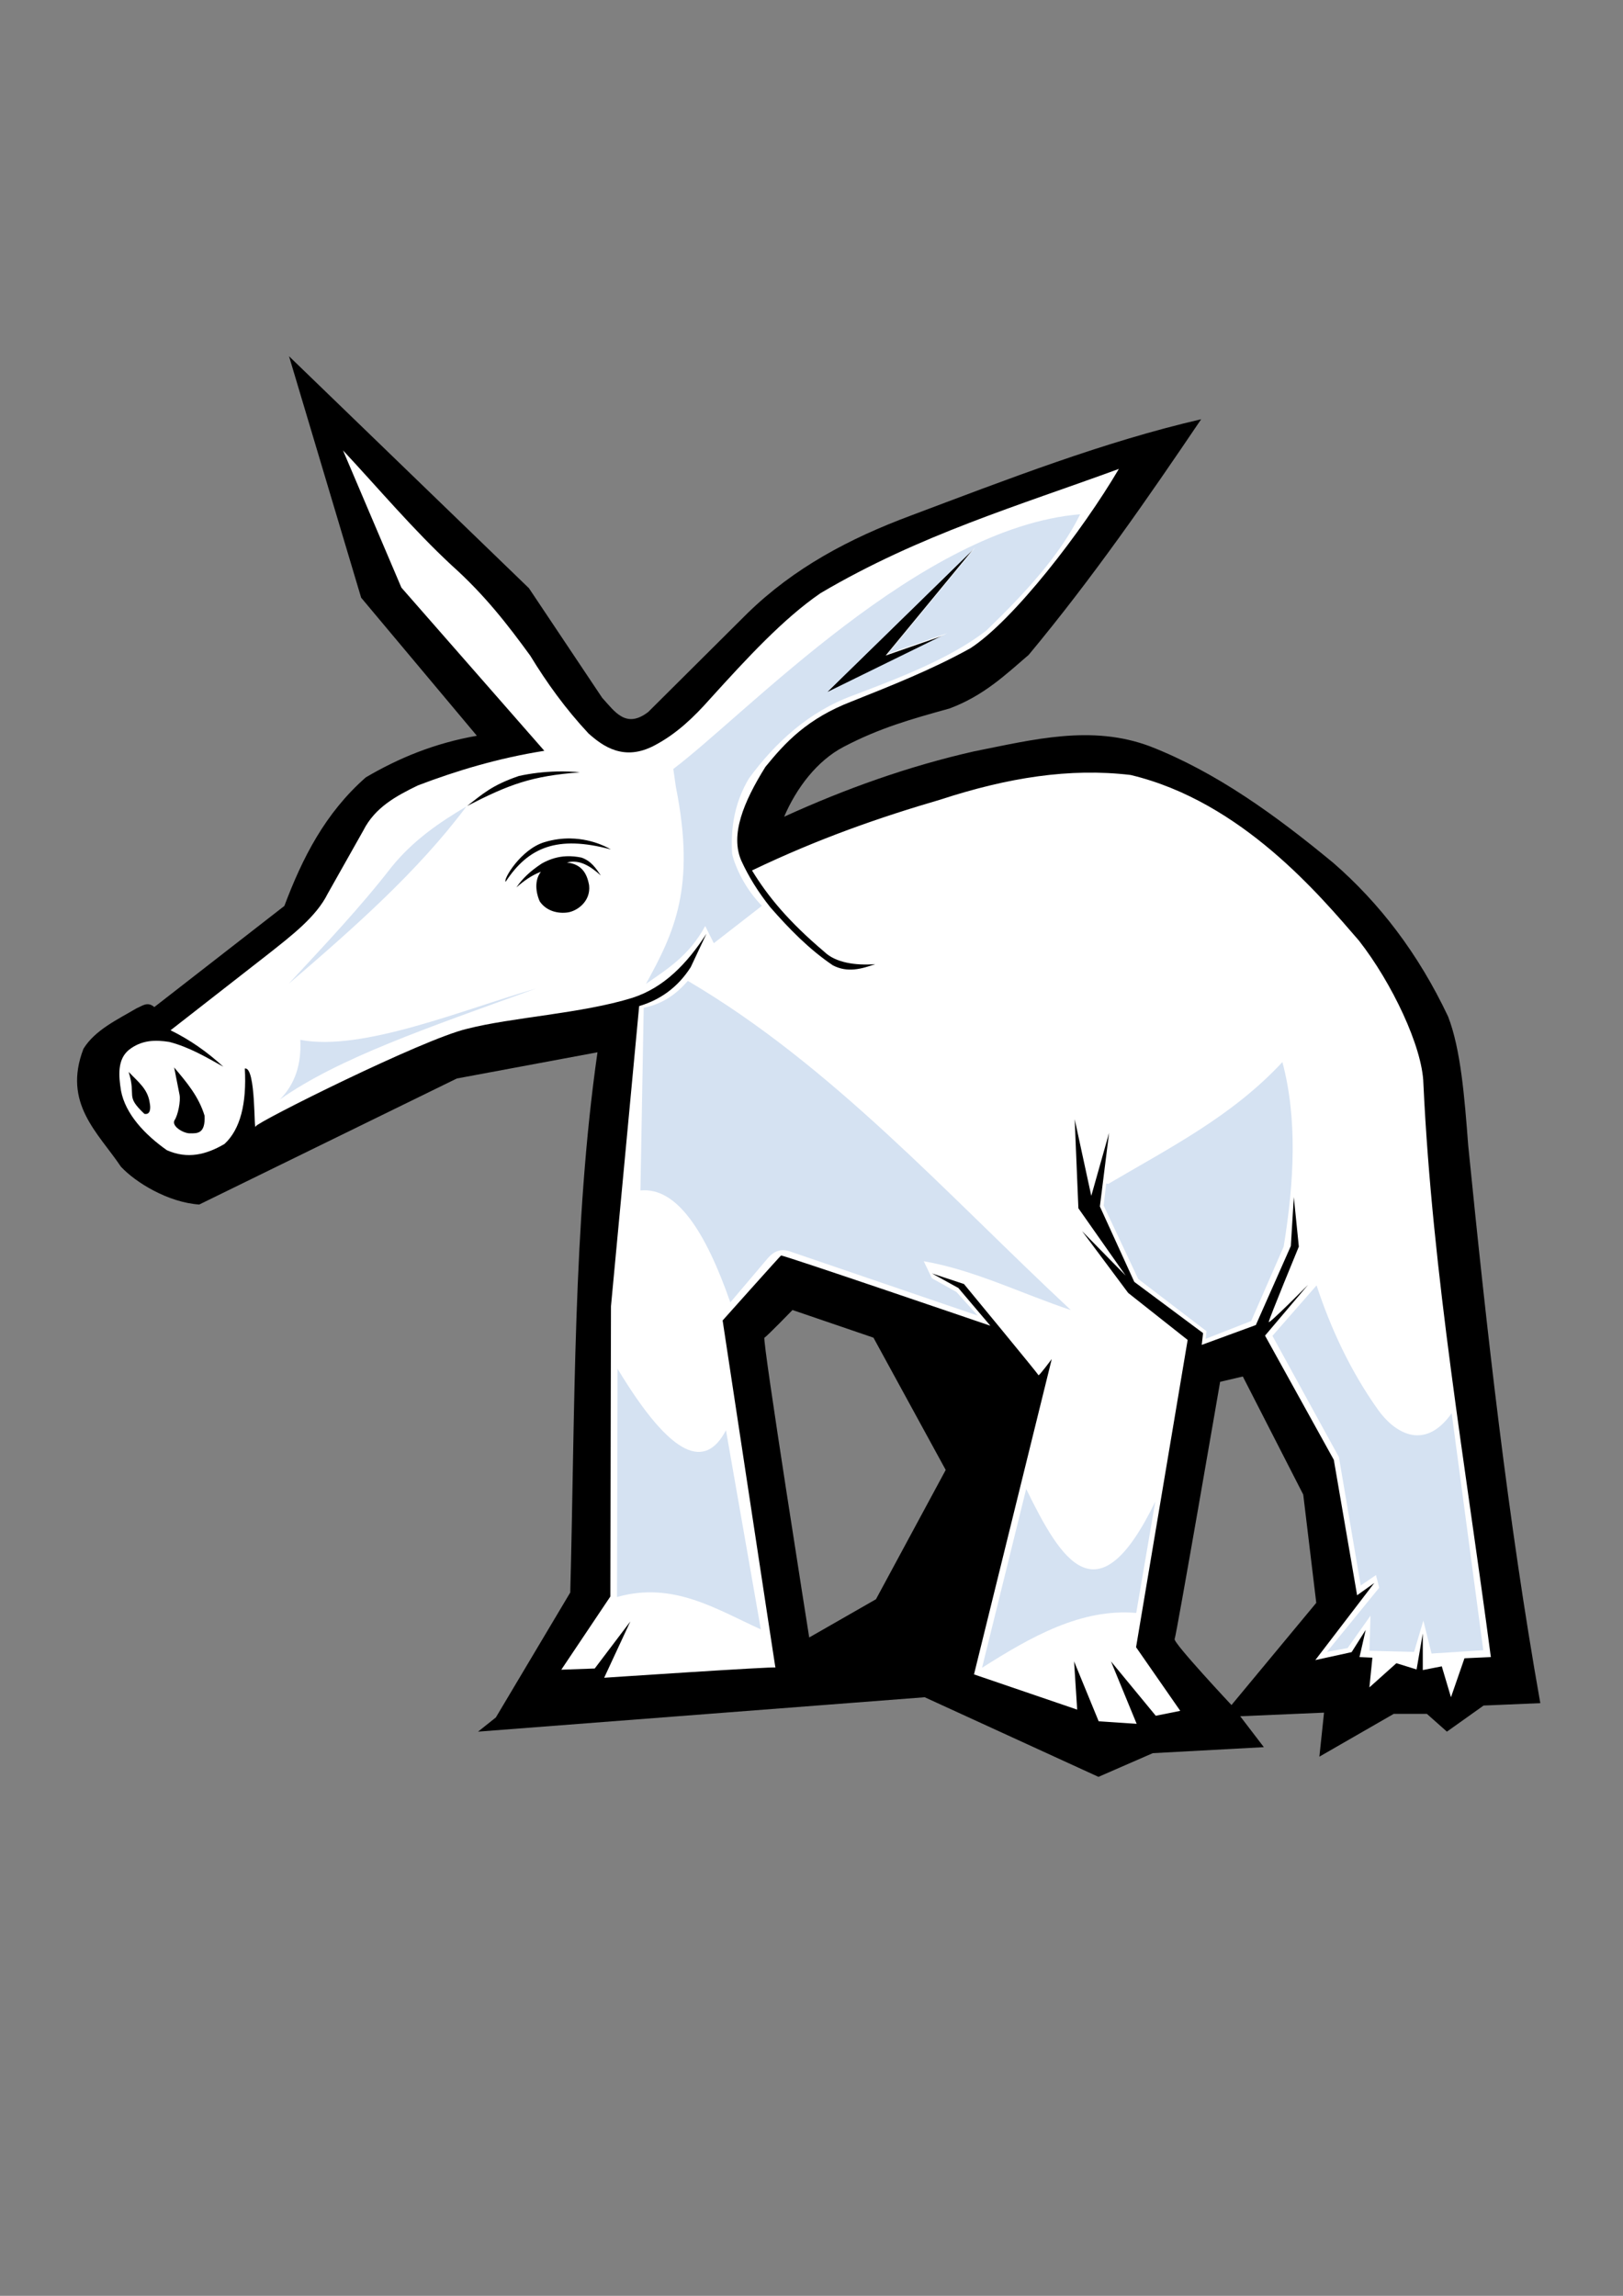 <?xml version="1.0" encoding="UTF-8" standalone="no"?>
<!-- Created with Inkscape (http://www.inkscape.org/) -->
<svg xmlns:dc="http://purl.org/dc/elements/1.1/" xmlns:cc="http://creativecommons.org/ns#" xmlns:rdf="http://www.w3.org/1999/02/22-rdf-syntax-ns#" xmlns:svg="http://www.w3.org/2000/svg" xmlns="http://www.w3.org/2000/svg" xmlns:sodipodi="http://sodipodi.sourceforge.net/DTD/sodipodi-0.dtd" xmlns:inkscape="http://www.inkscape.org/namespaces/inkscape" width="744.094" height="1052.362" id="svg2" version="1.1" inkscape:version="0.48.2 r9819" sodipodi:docname="Yast.svg">
  <rect width="100%" height="100%" fill="#808080" stroke="none"/>
  <defs id="defs4">
    <inkscape:path-effect effect="skeletal" id="path-effect3981" is_visible="true" pattern="M 0,5 10,10 10,0 z" copytype="single_stretched" prop_scale="1" scale_y_rel="false" spacing="0" normal_offset="0" tang_offset="0" prop_units="false" vertical_pattern="false" fuse_tolerance="0"/>
  </defs>
  <sodipodi:namedview id="base" pagecolor="#ffffff" bordercolor="#666666" borderopacity="1.0" inkscape:pageopacity="0.0" inkscape:pageshadow="2" inkscape:zoom="0.5" inkscape:cx="368.20852" inkscape:cy="474.55155" inkscape:document-units="px" inkscape:current-layer="layer1" showgrid="false" inkscape:window-width="1920" inkscape:window-height="1094" inkscape:window-x="1279" inkscape:window-y="19" inkscape:window-maximized="1"/>
  <g inkscape:label="Layer 1" inkscape:groupmode="layer" id="layer1">
    <g id="g4581" transform="matrix(1.752,0,0,1.764,-1424.856,600.264)">
      <path style="fill:none;stroke:none" d="m 969.612,-66.843 -36.793,6.802 -67.403,32.774 c -8.162,-0.546 -16.698,-5.791 -20.5,-9.869 -5.944,-8.808 -15.33,-16.413 -9.801,-30.634 3.034,-4.84 8.713,-7.477 13.913,-10.512 1.464,-0.592 2.817,-1.856 4.638,-0.309 l 34.011,-26.281 c 4.678,-12.347 10.632,-24.057 21.334,-33.392 8.503,-4.962 17.911,-8.889 29.064,-10.822 l -30.3,-35.866 -18.86,-62.765 62.765,60.292 19.17,28.445 c 3.279,3.564 6.223,8.179 12.058,3.71 l 25.972,-25.663 c 12.177,-11.787 26.601,-19.4 42.668,-25.353 25.353,-9.472 50.707,-19.245 76.06,-25.044 -14.078,20.683 -28.446,41.284 -45.141,61.219 -6.065,5.163 -11.732,10.575 -20.716,13.913 -10.021,2.766 -18.209,5.041 -27.734,9.992 -6.983,3.632 -12.36,10.721 -15.553,18.144 16.058,-7.274 32.584,-13.144 49.779,-17.005 15.356,-3.02 30.713,-7.003 46.069,-1.237 17.323,6.728 32.859,17.926 47.924,30.3 12,10.381 22.164,23.434 29.991,39.885 3.286,8.427 4.306,20.848 5.256,33.392 4.898,48.568 10.309,97.05 18.86,145.009 l -14.841,0.618 -9.585,6.802 -5.256,-4.638 -8.657,0 -19.479,11.131 1.237,-11.44 -21.952,0.928 6.184,8.039 -29.064,1.546 -14.223,6.184 -45.451,-20.716 -116.873,8.966 4.638,-3.71 19.479,-32.465 c 1.268,-47.403 0.667,-95.844 7.111,-140.371 z" id="path4480" inkscape:connector-curvature="0" sodipodi:nodetypes="ccccccccccccccccccccccccccccccccccccccccccc"/>
      <path style="fill:none;stroke:none" d="m 877.337,-62.616 c 0.504,9.125 -1.165,15.795 -5.301,19.597 -4.752,2.786 -9.7,4 -15.099,1.606 -5.78,-4.039 -10.856,-9.402 -12.005,-15.463 -0.627,-3.905 -0.955,-8.068 2.046,-10.559 3.34,-2.637 6.94,-2.671 10.602,-2.088 5.24,1.35 9.644,3.953 14.136,6.425 -4.171,-3.808 -8.744,-7.014 -13.814,-9.477 l 25.54,-19.758 c 6.217,-4.886 12.57,-9.724 15.581,-15.742 l 9.317,-16.384 c 3.049,-5.993 8.579,-8.974 14.296,-11.726 10.178,-3.851 20.978,-7.079 33.09,-8.995 l -37.427,-42.407 -15.26,-35.66 c 9.185,9.768 18.309,20.543 28.432,29.877 8.797,7.817 14.819,15.635 20.561,23.452 4.303,7.008 9.214,13.813 15.26,20.24 3.709,3.285 9.286,7.353 17.348,3.052 5.866,-3.085 10.321,-7.424 14.457,-12.047 9.689,-10.614 19.209,-20.863 28.914,-27.468 25.924,-15.187 51.99,-22.784 78.067,-32.287 -9.572,16.173 -27.593,39.321 -38.873,46.583 -9.976,5.5 -20.491,9.652 -31.002,13.814 -11.683,4.47 -17.445,10.667 -22.649,17.027 -5.759,9.171 -9.239,17.701 -6.265,24.416 1.851,4.016 4.327,8.032 7.55,12.047 4.917,5.578 10.107,10.882 16.384,15.099 3.842,1.985 7.518,0.921 11.084,-0.321 -5.16,0.403 -10.409,-0.373 -13.332,-3.213 -9.309,-7.816 -14.768,-14.388 -18.897,-21.113 17.527,-8.35 33.64,-13.873 49.256,-18.402 17.644,-5.726 33.864,-8.304 49.796,-6.425 29.157,6.898 49.701,31.529 59.755,43.049 8.633,10.942 16.62,27.637 16.866,37.106 2.342,49.689 11.071,99.377 17.669,149.066 l -6.907,0.321 -3.534,10.12 -2.409,-8.032 -4.98,0.964 0,-9.477 -1.606,9.317 -5.301,-1.606 -7.068,6.265 0.803,-7.71 -3.373,-0.161 1.606,-7.068 -3.695,5.783 -9.477,2.088 14.457,-18.794 0.978,-1.247 -4.512,3.175 -6.104,-35.178 -17.991,-32.287 11.244,-13.172 c 0,0 -10.28,10.28 -10.28,9.638 0,-0.643 7.871,-19.597 7.871,-19.597 l -1.285,-12.851 -0.803,12.69 -9.156,20.561 -14.136,5.14 0.321,-3.052 -17.991,-13.332 -8.995,-19.597 2.409,-19.115 -4.658,16.384 -4.337,-19.918 0.964,23.131 12.369,17.509 -11.405,-11.565 12.047,16.063 15.581,12.208 -13.493,79.834 11.565,16.545 -6.425,1.285 -11.726,-14.136 6.747,16.224 -9.959,-0.643 -6.425,-15.581 0.803,12.529 -26.986,-9.156 20.32,-81.922 c 0,0 -3.373,4.498 -3.454,4.176 -0.08,-0.321 -19.517,-23.693 -19.517,-23.693 l -8.353,-2.731 6.907,3.775 8.353,9.799 c 0,0 -54.454,-18.473 -54.775,-18.232 -0.321,0.241 -15.26,16.866 -15.26,16.866 0,0 13.814,90.516 13.814,90.194 0,-0.321 -44.816,2.65 -44.816,2.65 l 6.827,-14.617 -9.317,12.208 -8.754,0.321 12.851,-19.035 0.161,-75.416 7.389,-77.987 c 5.445,-1.615 10.054,-4.78 13.493,-10.12 l 4.096,-8.674 c -5.084,7.78 -11.129,13.988 -19.356,16.625 -13.253,4.101 -31.568,5.052 -43.297,8.057 -11.511,2.672 -55.019,24.27 -55.302,25.353 -0.525,2.009 0.145,-15.577 -2.84,-15.018 z" id="path4482" inkscape:connector-curvature="0" sodipodi:nodetypes="cccccccccccccccccccccccccccccccccccccccccccccccccccccccscccccccccccccccccccccccccccccccscscccccccccccsc"/>
      <path inkscape:connector-curvature="0" style="fill:#000000;stroke:none" d="m 888.906,-247.719 18.875,62.75 30.281,35.875 c -11.153,1.933 -20.56,5.851 -29.062,10.812 -10.702,9.335 -16.634,21.059 -21.312,33.406 l -34.031,26.281 c -1.821,-1.547 -3.16,-0.279 -4.625,0.312 -5.201,3.035 -10.872,5.66 -13.906,10.5 -5.529,14.221 3.837,21.848 9.781,30.656 3.802,4.079 12.338,9.298 20.5,9.844 l 67.406,-32.75 36.812,-6.812 c -6.444,44.527 -5.857,92.972 -7.125,140.375 L 943.031,106 l -4.656,3.688 116.875,-8.938 45.469,20.688 14.219,-6.156 29.062,-1.562 -6.188,-8.031 21.938,-0.938 -1.219,11.438 19.469,-11.125 8.656,0 5.25,4.625 9.594,-6.781 14.844,-0.625 c -8.551,-47.959 -13.977,-96.432 -18.875,-145 -0.95,-12.545 -1.964,-24.979 -5.25,-33.406 -7.827,-16.451 -17.968,-29.494 -29.969,-39.875 -15.065,-12.374 -30.614,-23.584 -47.938,-30.312 -15.356,-5.766 -30.706,-1.77 -46.062,1.25 -17.196,3.861 -33.723,9.726 -49.781,17 3.193,-7.423 8.579,-14.524 15.562,-18.156 9.525,-4.952 17.698,-7.203 27.719,-9.969 8.984,-3.339 14.654,-8.774 20.719,-13.938 16.696,-19.935 31.047,-40.535 45.125,-61.219 -25.353,5.8 -50.709,15.59 -76.062,25.062 -16.067,5.953 -30.479,13.557 -42.656,25.344 l -25.969,25.656 c -5.835,4.469 -8.784,-0.123 -12.062,-3.688 L 951.688,-187.438 888.906,-247.719 z M 1020.656,0.125 l 21.188,7.188 18.906,34.375 -18.25,33.594 -17.469,9.938 c 0,0 -12.371,-77.58 -11.719,-77.906 0.652,-0.326 7.344,-7.188 7.344,-7.188 z m 117.844,17.281 15.812,30.688 3.406,28.125 -22.188,26.562 c 0,0 -15.333,-16.241 -14.875,-17.156 0.458,-0.915 11.906,-66.844 11.906,-66.844 l 5.938,-1.375 z" id="path4484"/>
      <path inkscape:connector-curvature="0" style="fill:#ffffff;stroke:none" d="m 903.031,-223.25 15.281,35.656 37.406,42.406 c -12.112,1.916 -22.916,5.149 -33.094,9 -5.718,2.752 -11.232,5.726 -14.281,11.719 l -9.312,16.406 c -3.011,6.018 -9.376,10.833 -15.594,15.719 l -25.531,19.781 c 5.071,2.463 9.642,5.661 13.812,9.469 -4.491,-2.473 -8.885,-5.087 -14.125,-6.438 -3.662,-0.583 -7.285,-0.543 -10.625,2.094 -3.001,2.491 -2.658,6.658 -2.031,10.562 1.148,6.061 6.22,11.43 12,15.469 5.399,2.394 10.342,1.161 15.094,-1.625 4.135,-3.802 5.817,-10.468 5.312,-19.594 2.984,-0.56 2.318,17.04 2.844,15.031 0.283,-1.082 43.77,-22.671 55.281,-25.344 11.729,-3.005 30.059,-3.962 43.312,-8.062 8.227,-2.637 14.259,-8.845 19.344,-16.625 l -4.094,8.656 c -3.439,5.34 -8.055,8.51 -13.5,10.125 l -7.375,78 L 973,74.562 l -12.844,19.031 8.75,-0.312 9.312,-12.219 -6.844,14.625 c 0,0 44.812,-2.978 44.812,-2.656 0,0.321 -13.812,-90.188 -13.812,-90.188 0,0 14.96,-16.634 15.281,-16.875 0.321,-0.241 54.781,18.25 54.781,18.25 l -8.375,-9.812 -6.906,-3.781 8.375,2.75 c 0,0 19.42,23.366 19.5,23.688 0.08,0.321 3.469,-4.188 3.469,-4.188 l -20.344,81.938 27,9.156 -0.812,-12.531 6.438,15.562 9.938,0.656 L 1104,91.438 l 11.719,14.125 6.406,-1.281 -11.562,-16.531 13.5,-79.844 -15.562,-12.219 -12.062,-16.062 11.406,11.562 -12.375,-17.5 -0.969,-23.125 4.344,19.906 4.656,-16.375 -2.406,19.125 9,19.594 18,13.312 -0.344,3.062 14.156,-5.156 9.156,-20.531 0.781,-12.719 1.312,12.875 c 0,0 -7.875,18.951 -7.875,19.594 0,0.643 10.281,-9.656 10.281,-9.656 l -11.25,13.188 18,32.281 6.094,35.188 4.5,-3.188 -0.969,1.25 -14.469,18.781 9.5,-2.062 3.688,-5.781 -1.625,7.062 3.375,0.156 -0.781,7.719 7.062,-6.281 5.281,1.625 1.625,-9.344 0,9.5 4.969,-0.969 2.406,8.031 3.531,-10.125 6.906,-0.312 C 1196.807,40.624 1188.092,-9.061 1185.75,-58.75 c -0.246,-9.469 -8.242,-26.183 -16.875,-37.125 -10.053,-11.52 -30.593,-36.134 -59.75,-43.031 -15.932,-1.878 -32.137,0.681 -49.781,6.406 -15.616,4.529 -31.755,10.056 -49.281,18.406 4.129,6.725 9.597,13.309 18.906,21.125 2.923,2.84 8.184,3.621 13.344,3.219 -3.565,1.242 -7.252,2.298 -11.094,0.312 -6.277,-4.217 -11.458,-9.516 -16.375,-15.094 -3.223,-4.016 -5.711,-8.047 -7.562,-12.062 -2.975,-6.715 0.522,-15.235 6.281,-24.406 5.205,-6.36 10.942,-12.561 22.625,-17.031 10.511,-4.162 21.056,-8.312 31.031,-13.812 11.28,-7.262 29.272,-30.421 38.844,-46.594 -26.077,9.503 -52.139,17.094 -78.062,32.281 -9.705,6.605 -19.218,16.855 -28.906,27.469 -4.136,4.623 -8.603,8.977 -14.469,12.062 -8.062,4.301 -13.635,0.222 -17.344,-3.062 -6.046,-6.427 -10.947,-13.211 -15.25,-20.219 -5.741,-7.817 -11.766,-15.651 -20.562,-23.469 -10.123,-9.334 -19.252,-20.107 -28.438,-29.875 z M 1068,-197.625 l -22.969,27.688 15.594,-5.375 -31.375,15.281 38.75,-37.594 z m -108.969,57.812 c 2.016,-0.041 4.033,0.016 6,0.219 -12.702,0.955 -18.502,3.134 -29.531,8.75 4.049,-3.065 6.316,-5.338 13.594,-7.812 3.186,-0.684 6.577,-1.087 9.938,-1.156 z m 3.531,17.406 c 6.272,0.111 10.531,2.844 10.531,2.844 -13.907,-3.722 -21.545,-0.615 -27.5,8.406 -0.715,-0.561 3.95,-8.416 10.125,-10.281 2.455,-0.741 4.753,-1.006 6.844,-0.969 z m -1.062,4.625 c 1.295,-0.052 2.588,0.069 3.938,0.344 2.599,0.902 3.792,2.825 5.062,4.656 -2.695,-2.384 -5.501,-4.249 -8.875,-3.375 3.828,0.404 5.262,2.803 5.812,5.938 0.458,4.195 -3.169,6.683 -5.594,7.031 -2.427,0.349 -5.535,-0.26 -7.312,-2.844 -0.53,-1.055 -1.885,-4.942 0.281,-7.719 -2.41,0.899 -4.466,2.386 -6.406,4.062 1.628,-2.371 3.629,-4.228 6.656,-6.219 2.165,-1.199 4.279,-1.788 6.438,-1.875 z m -102.656,54.875 c 3.246,3.828 6.42,7.5 7.969,12.562 0.207,4.695 -1.875,4.585 -3.906,4.562 -1.719,-0.019 -4.942,-1.937 -3.906,-3.5 0.829,-1.252 1.588,-4.86 1.25,-6.562 l -1.406,-7.062 z M 846.938,-61.75 c 2.546,2.673 5.045,4.437 5.531,8.156 0.18,0.886 0.361,3.091 -1.406,2.75 -5.148,-4.83 -2.055,-4.316 -4.125,-10.906 z" id="path4486"/>
      <path style="fill:#d5e2f2;fill-opacity:1;stroke:none" d="m 886.484,-54.554 c 3.931,-3.916 5.713,-9.096 5.374,-15.524 16.297,3.134 42.956,-8.008 61.697,-13.334 -28.401,10.209 -51.669,18.052 -67.07,28.858 z" id="path4488" inkscape:connector-curvature="0" sodipodi:nodetypes="cccc"/>
      <path style="fill:#d5e2f2;fill-opacity:1;stroke:none" d="m 1102.743,-32.757 -0.662,5.736 9.046,19.084 17.87,13.568 -0.221,1.986 11.914,-4.633 8.494,-19.304 c 2.831,-17.146 3.581,-33.477 -0.331,-47.985 -13.117,14.07 -29.641,22.348 -45.558,31.659 z" id="path4490" inkscape:connector-curvature="0" sodipodi:nodetypes="cccccccccc"/>
      <path style="fill:#d5e2f2;fill-opacity:1;stroke:none" d="m 1157.797,-6.273 -11.548,13.117 17.394,31.508 5.703,33.362 3.992,-2.709 0.856,3.279 -13.687,16.681 5.418,-0.998 5.988,-8.412 -0.285,9.125 11.691,0.285 2.424,-8.127 2.139,8.554 13.544,-0.855 -8.269,-61.591 c -7.379,10.314 -15.297,4.648 -19.247,-0.855 -7.316,-10.191 -12.471,-21.36 -16.111,-32.364 z" id="path4492" inkscape:connector-curvature="0" sodipodi:nodetypes="cccccccccccccccsc"/>
      <path style="fill:#d5e2f2;fill-opacity:1;stroke:none" d="m 1070.258,93.099 11.548,-46.478 c 9.158,18.59 18.662,34.307 33.789,3.279 l -4.99,28.942 c -14.403,-1.209 -27.441,6.117 -40.348,14.257 z" id="path4494" inkscape:connector-curvature="0" sodipodi:nodetypes="ccccc"/>
      <path style="fill:#d5e2f2;fill-opacity:1;stroke:none" d="m 974.735,74.708 0.143,-59.31 c 14.417,23.717 23.064,26.032 28.372,15.968 l 9.125,51.753 c -11.777,-5.303 -22.962,-12.533 -37.639,-8.412 z" id="path4496" inkscape:connector-curvature="0" sodipodi:nodetypes="ccccc"/>
      <path style="fill:#d5e2f2;fill-opacity:1;stroke:none" d="m 980.866,-30.938 0.855,-47.476 c 5.157,-1.021 8.661,-3.695 11.548,-6.986 37.679,21.967 67.813,55.504 100.228,85.543 -12.831,-4.23 -25.268,-10.435 -38.494,-12.689 l 2.139,4.42 6.416,3.564 5.56,6.131 -48.759,-16.538 c -2.709,-1.061 -4.497,-0.138 -5.988,1.426 l -9.98,11.691 c -6.474,-18.415 -14.016,-30.019 -23.524,-29.085 z" id="path4498" inkscape:connector-curvature="0" sodipodi:nodetypes="cccccccccccc"/>
      <path style="fill:#d5e2f2;fill-opacity:1;stroke:none" d="m 888.788,-84.615 c 9.28,-9.953 18.722,-19.826 26.909,-30.326 5.687,-6.993 12.553,-11.627 19.648,-15.804 -12.646,16.813 -29.433,31.555 -46.556,46.129 z" id="path4500" inkscape:connector-curvature="0" sodipodi:nodetypes="cccc"/>
      <path inkscape:connector-curvature="0" style="fill:#d5e2f2;fill-opacity:1;stroke:none" d="m 1095.938,-206.656 c -41.691,3.454 -87.145,51.692 -106.469,66.188 l 0.656,4.594 c 5.303,26.276 -0.442,37.92 -7.812,51.25 5.578,-3.852 11.298,-7.326 15.5,-15.031 l 2.25,4.469 12.594,-9.719 c -4.159,-4.174 -6.934,-9.787 -7.812,-13.562 -0.396,-6.912 0.721,-13.389 4.406,-19.531 6.74,-9.157 15.622,-17.372 27.219,-21.562 12.211,-4.595 25.543,-9.652 34.906,-16.875 10.114,-9.66 19.39,-19.715 24.562,-30.219 z m -27.406,8.594 -22.969,27.688 15.594,-5.375 -31.375,15.281 38.75,-37.594 z" id="path4502"/>
    </g>
  </g>
</svg>